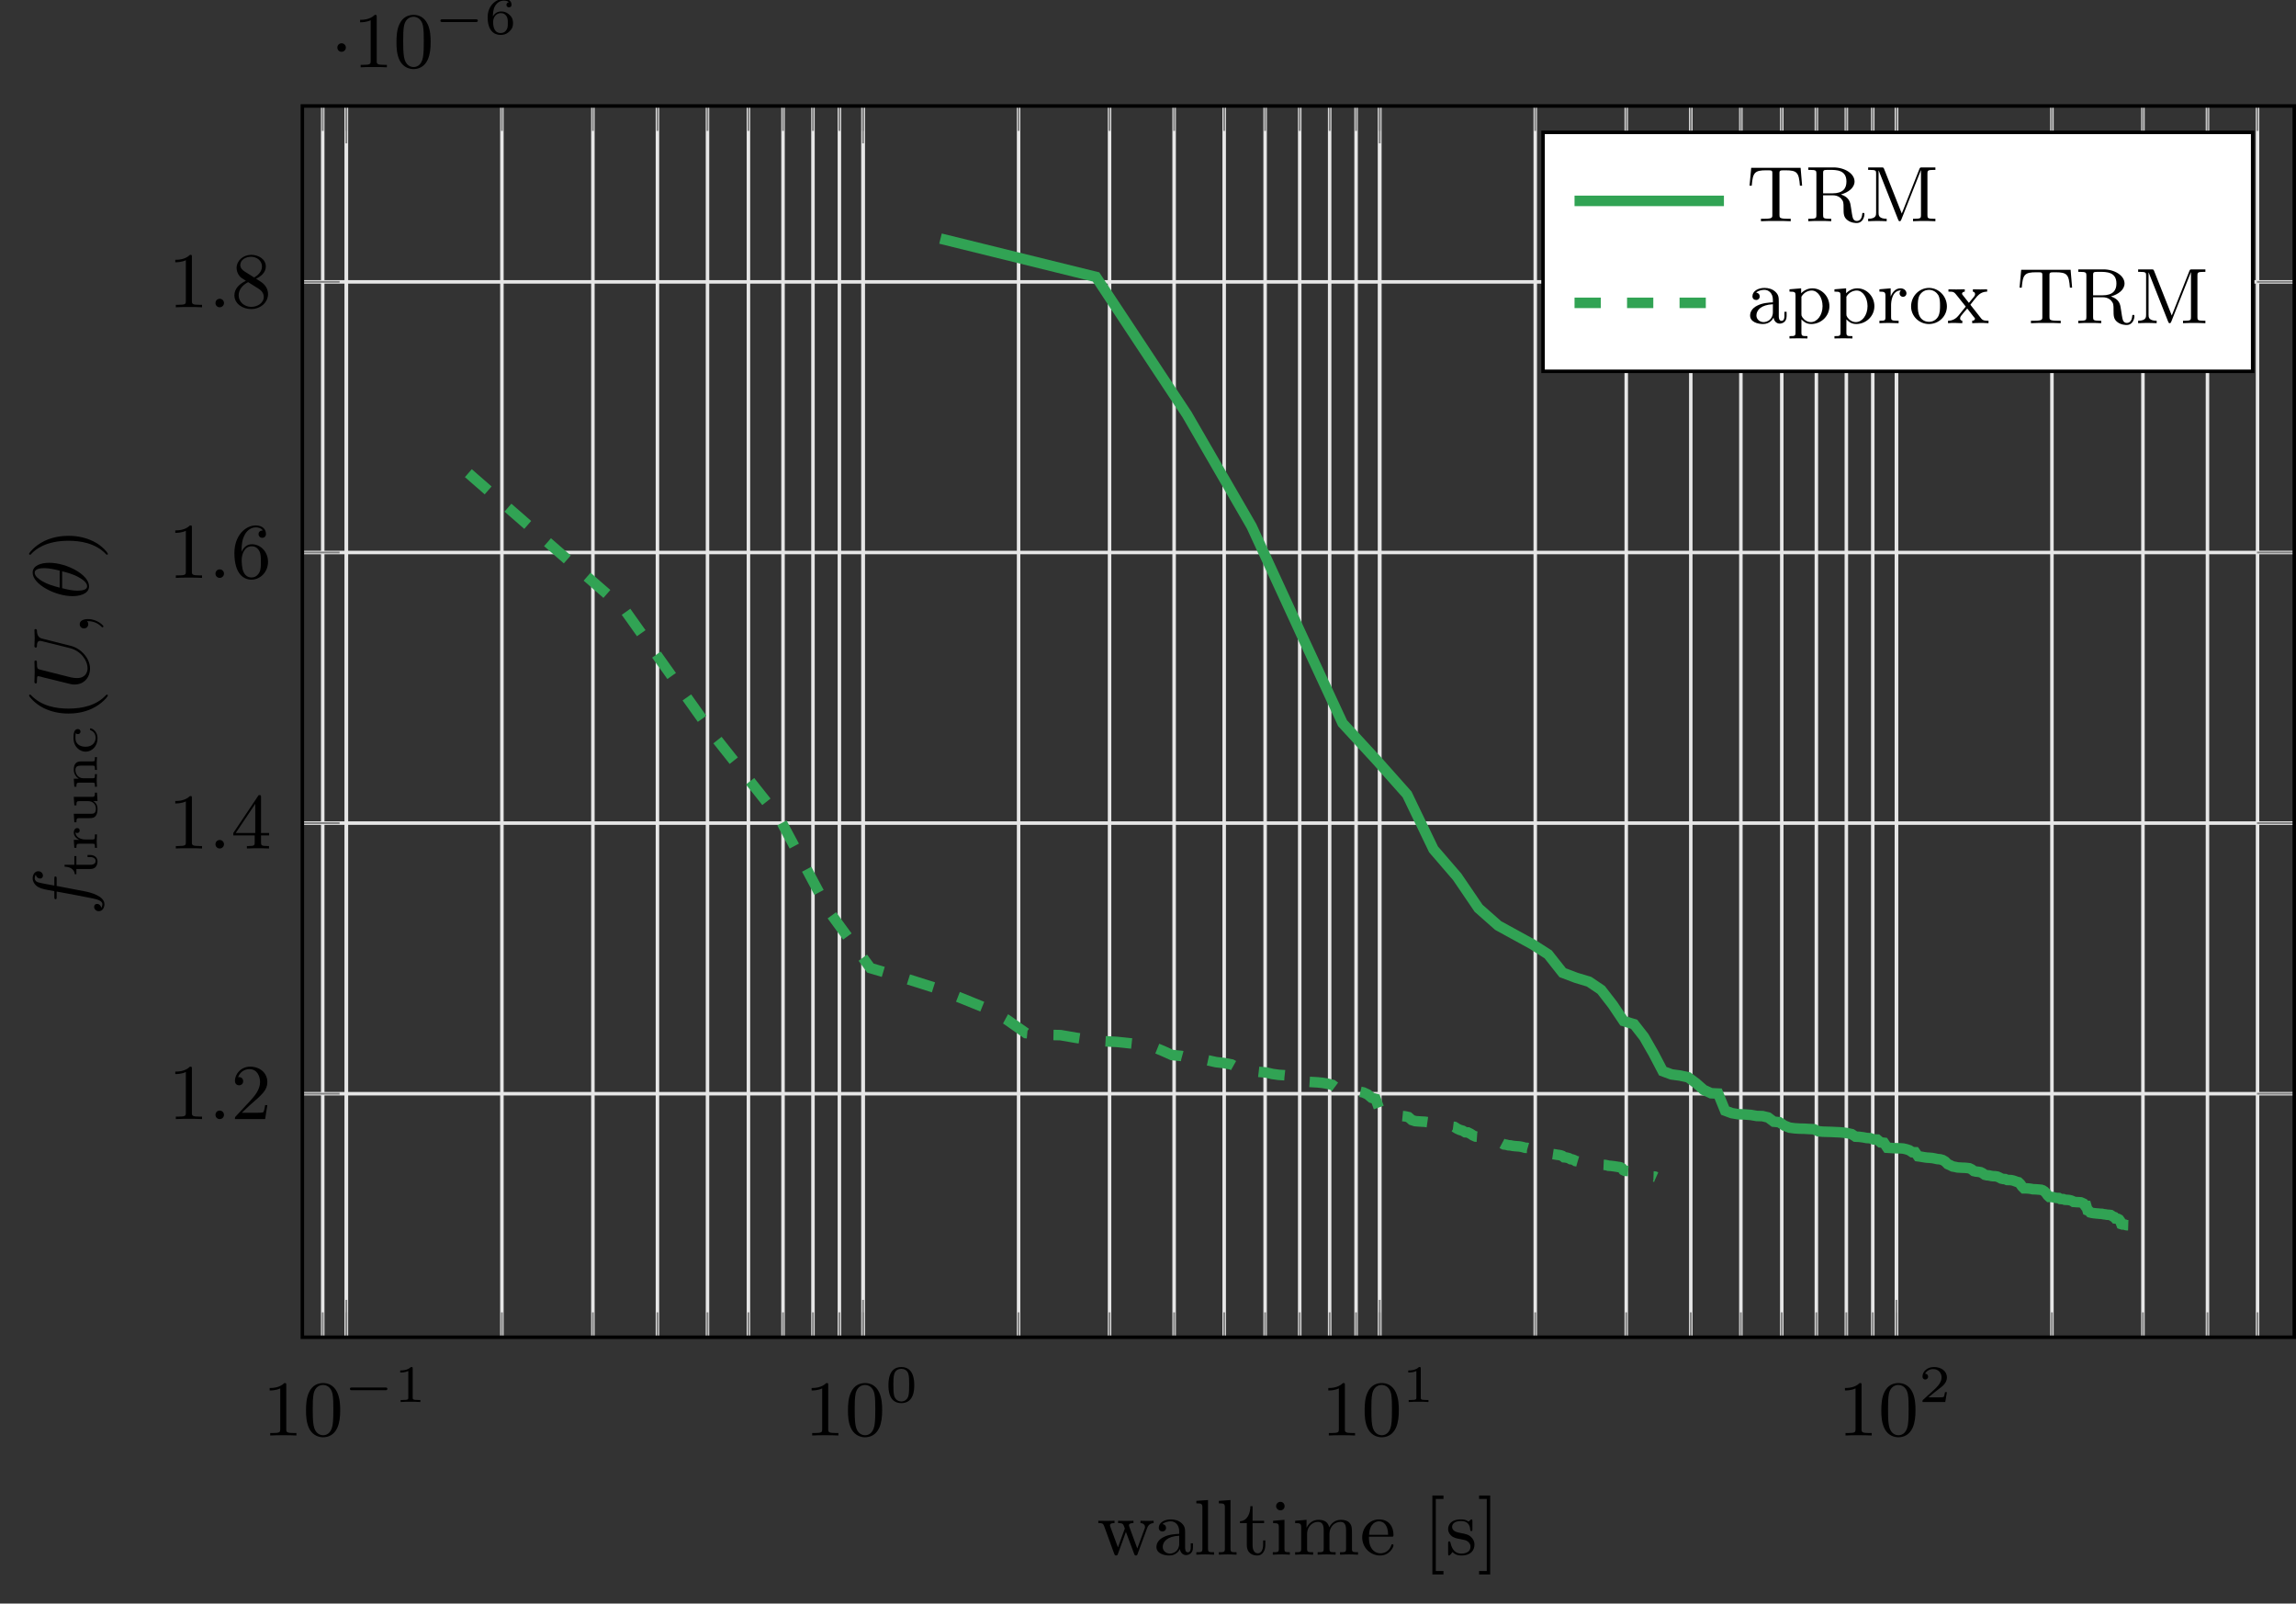 <?xml version="1.0" encoding="UTF-8"?>
<svg xmlns="http://www.w3.org/2000/svg" xmlns:xlink="http://www.w3.org/1999/xlink" width="261.395pt" height="182.507pt" viewBox="0 0 261.395 182.507" version="1.1">
<rect x="0" y="0" width="261.395" height="182.507" fill="#333333" stroke="none"/>
<defs>
<g>
<symbol overflow="visible" id="glyph0-0">
<path style="stroke:none;" d=""/>
</symbol>
<symbol overflow="visible" id="glyph0-1">
<path style="stroke:none;" d="M 2.719 -5.734 C 2.719 -5.953 2.719 -5.969 2.5 -5.969 C 1.938 -5.406 1.109 -5.406 0.828 -5.406 L 0.828 -5.125 C 1 -5.125 1.547 -5.125 2.031 -5.359 L 2.031 -0.719 C 2.031 -0.391 2.016 -0.281 1.172 -0.281 L 0.891 -0.281 L 0.891 0 C 1.203 -0.031 2.016 -0.031 2.375 -0.031 C 2.75 -0.031 3.547 -0.031 3.875 0 L 3.875 -0.281 L 3.594 -0.281 C 2.75 -0.281 2.719 -0.391 2.719 -0.719 Z M 2.719 -5.734 "/>
</symbol>
<symbol overflow="visible" id="glyph0-2">
<path style="stroke:none;" d="M 4.25 -2.875 C 4.25 -3.469 4.219 -4.25 3.906 -4.922 C 3.5 -5.766 2.828 -5.969 2.312 -5.969 C 1.766 -5.969 1.078 -5.766 0.688 -4.891 C 0.406 -4.281 0.359 -3.547 0.359 -2.875 C 0.359 -2.281 0.375 -1.422 0.766 -0.703 C 1.188 0.047 1.891 0.203 2.297 0.203 C 2.875 0.203 3.547 -0.047 3.922 -0.875 C 4.188 -1.484 4.25 -2.156 4.25 -2.875 Z M 2.312 -0.031 C 2.031 -0.031 1.391 -0.156 1.219 -1.172 C 1.125 -1.688 1.125 -2.469 1.125 -2.984 C 1.125 -3.594 1.125 -4.297 1.234 -4.797 C 1.422 -5.594 1.984 -5.75 2.297 -5.75 C 2.641 -5.75 3.203 -5.562 3.375 -4.734 C 3.469 -4.25 3.469 -3.547 3.469 -2.984 C 3.469 -2.422 3.469 -1.672 3.375 -1.141 C 3.188 -0.109 2.531 -0.031 2.312 -0.031 Z M 2.312 -0.031 "/>
</symbol>
<symbol overflow="visible" id="glyph0-3">
<path style="stroke:none;" d="M 4.141 -1.594 L 3.891 -1.594 C 3.875 -1.469 3.797 -0.938 3.688 -0.797 C 3.625 -0.719 3.016 -0.719 2.828 -0.719 L 1.234 -0.719 L 2.125 -1.562 C 3.594 -2.828 4.141 -3.312 4.141 -4.219 C 4.141 -5.25 3.297 -5.969 2.188 -5.969 C 1.156 -5.969 0.453 -5.156 0.453 -4.344 C 0.453 -3.891 0.844 -3.844 0.922 -3.844 C 1.125 -3.844 1.391 -3.984 1.391 -4.312 C 1.391 -4.578 1.203 -4.781 0.922 -4.781 C 0.875 -4.781 0.859 -4.781 0.812 -4.766 C 1.031 -5.406 1.609 -5.688 2.094 -5.688 C 3 -5.688 3.312 -4.844 3.312 -4.219 C 3.312 -3.312 2.625 -2.562 2.203 -2.094 L 0.562 -0.328 C 0.453 -0.219 0.453 -0.203 0.453 0 L 3.891 0 Z M 4.141 -1.594 "/>
</symbol>
<symbol overflow="visible" id="glyph0-4">
<path style="stroke:none;" d="M 0.266 -1.766 L 0.266 -1.484 L 2.703 -1.484 L 2.703 -0.703 C 2.703 -0.375 2.688 -0.281 2.016 -0.281 L 1.812 -0.281 L 1.812 0 C 2.375 -0.031 3 -0.031 3.062 -0.031 C 3.109 -0.031 3.766 -0.031 4.328 0 L 4.328 -0.281 L 4.125 -0.281 C 3.453 -0.281 3.422 -0.375 3.422 -0.703 L 3.422 -1.484 L 4.344 -1.484 L 4.344 -1.766 L 3.422 -1.766 L 3.422 -5.828 C 3.422 -6.016 3.422 -6.078 3.25 -6.078 C 3.141 -6.078 3.141 -6.062 3.062 -5.938 Z M 0.547 -1.766 L 2.766 -5.078 L 2.766 -1.766 Z M 0.547 -1.766 "/>
</symbol>
<symbol overflow="visible" id="glyph0-5">
<path style="stroke:none;" d="M 1.203 -2.969 C 1.203 -3.891 1.297 -4.391 1.547 -4.859 C 1.719 -5.234 2.156 -5.75 2.828 -5.75 C 3 -5.75 3.422 -5.719 3.625 -5.391 C 3.297 -5.391 3.141 -5.219 3.141 -4.984 C 3.141 -4.75 3.312 -4.562 3.562 -4.562 C 3.812 -4.562 3.984 -4.734 3.984 -5 C 3.984 -5.5 3.625 -5.969 2.812 -5.969 C 1.656 -5.969 0.391 -4.828 0.391 -2.828 C 0.391 -0.406 1.484 0.203 2.328 0.203 C 3.312 0.203 4.219 -0.641 4.219 -1.828 C 4.219 -2.953 3.391 -3.828 2.375 -3.828 C 1.844 -3.828 1.453 -3.5 1.203 -2.969 Z M 2.312 -0.047 C 1.797 -0.047 1.5 -0.469 1.406 -0.734 C 1.234 -1.141 1.219 -1.891 1.219 -2.031 C 1.219 -2.625 1.5 -3.594 2.359 -3.594 C 2.5 -3.594 2.938 -3.594 3.234 -3.047 C 3.406 -2.703 3.406 -2.266 3.406 -1.828 C 3.406 -1.406 3.406 -0.953 3.234 -0.625 C 2.953 -0.109 2.562 -0.047 2.312 -0.047 Z M 2.312 -0.047 "/>
</symbol>
<symbol overflow="visible" id="glyph0-6">
<path style="stroke:none;" d="M 1.547 -4.078 C 1.281 -4.25 1.062 -4.484 1.062 -4.812 C 1.062 -5.406 1.688 -5.75 2.281 -5.75 C 2.984 -5.75 3.531 -5.266 3.531 -4.641 C 3.531 -4.016 3 -3.594 2.641 -3.391 Z M 2.859 -3.25 C 3.312 -3.469 3.969 -3.906 3.969 -4.641 C 3.969 -5.484 3.125 -5.969 2.312 -5.969 C 1.375 -5.969 0.641 -5.297 0.641 -4.469 C 0.641 -4.141 0.766 -3.812 0.984 -3.547 C 1.125 -3.375 1.188 -3.344 1.703 -3.016 C 0.922 -2.641 0.391 -2.094 0.391 -1.359 C 0.391 -0.406 1.328 0.203 2.297 0.203 C 3.344 0.203 4.219 -0.531 4.219 -1.5 C 4.219 -2.375 3.547 -2.812 3.328 -2.953 C 3.234 -3.016 2.969 -3.188 2.859 -3.25 Z M 1.953 -2.859 L 3.078 -2.156 C 3.281 -2.031 3.734 -1.734 3.734 -1.188 C 3.734 -0.484 3.016 -0.047 2.312 -0.047 C 1.531 -0.047 0.875 -0.609 0.875 -1.359 C 0.875 -2 1.312 -2.531 1.953 -2.859 Z M 1.953 -2.859 "/>
</symbol>
<symbol overflow="visible" id="glyph0-7">
<path style="stroke:none;" d="M 5.719 -3 C 5.906 -3.547 6.281 -3.578 6.469 -3.594 L 6.469 -3.859 C 6.109 -3.844 6.094 -3.844 5.797 -3.844 C 5.453 -3.844 5.328 -3.844 4.969 -3.859 L 4.969 -3.594 C 5.359 -3.578 5.484 -3.344 5.484 -3.156 C 5.484 -3.062 5.469 -3.016 5.438 -2.953 L 4.609 -0.703 L 3.703 -3.172 C 3.656 -3.281 3.656 -3.312 3.656 -3.344 C 3.656 -3.562 3.938 -3.594 4.172 -3.594 L 4.172 -3.859 C 3.766 -3.844 3.391 -3.844 3.25 -3.844 C 2.969 -3.844 2.703 -3.844 2.422 -3.859 L 2.422 -3.594 C 2.703 -3.594 2.891 -3.578 2.984 -3.453 C 3.062 -3.359 3.188 -3 3.188 -2.969 C 3.188 -2.953 3.141 -2.859 3.141 -2.844 L 2.406 -0.828 L 1.547 -3.156 C 1.5 -3.297 1.5 -3.312 1.5 -3.344 C 1.5 -3.594 1.844 -3.594 2.016 -3.594 L 2.016 -3.859 C 1.609 -3.844 1.406 -3.844 1.047 -3.844 C 0.75 -3.844 0.484 -3.844 0.172 -3.859 L 0.172 -3.594 C 0.609 -3.594 0.719 -3.562 0.828 -3.266 L 1.984 -0.094 C 2.031 0.016 2.062 0.094 2.203 0.094 C 2.328 0.094 2.375 0 2.406 -0.094 L 3.312 -2.594 L 4.25 -0.094 C 4.281 0 4.312 0.094 4.453 0.094 C 4.578 0.094 4.609 0.016 4.641 -0.078 Z M 5.719 -3 "/>
</symbol>
<symbol overflow="visible" id="glyph0-8">
<path style="stroke:none;" d="M 3.062 -0.641 C 3.109 -0.266 3.375 0.047 3.766 0.047 C 3.984 0.047 4.547 -0.078 4.547 -0.797 L 4.547 -1.297 L 4.297 -1.297 L 4.297 -0.812 C 4.297 -0.703 4.297 -0.266 3.969 -0.266 C 3.656 -0.266 3.656 -0.688 3.656 -0.828 L 3.656 -2.406 C 3.656 -2.922 3.656 -3.219 3.25 -3.594 C 2.922 -3.891 2.484 -4.016 2.031 -4.016 C 1.281 -4.016 0.656 -3.641 0.656 -3.062 C 0.656 -2.797 0.844 -2.641 1.078 -2.641 C 1.312 -2.641 1.484 -2.812 1.484 -3.047 C 1.484 -3.438 1.094 -3.484 1.078 -3.484 C 1.328 -3.719 1.766 -3.797 2.016 -3.797 C 2.469 -3.797 2.984 -3.453 2.984 -2.656 L 2.984 -2.375 C 2.5 -2.344 1.828 -2.312 1.234 -2.016 C 0.578 -1.703 0.391 -1.234 0.391 -0.875 C 0.391 -0.141 1.25 0.094 1.859 0.094 C 2.594 0.094 2.938 -0.391 3.062 -0.641 Z M 2.984 -1.266 C 2.984 -0.391 2.312 -0.125 1.922 -0.125 C 1.5 -0.125 1.109 -0.438 1.109 -0.875 C 1.109 -1.469 1.609 -2.094 2.984 -2.156 Z M 2.984 -1.266 "/>
</symbol>
<symbol overflow="visible" id="glyph0-9">
<path style="stroke:none;" d="M 1.656 -6.219 L 0.328 -6.125 L 0.328 -5.844 C 0.938 -5.844 1.016 -5.781 1.016 -5.344 L 1.016 -0.688 C 1.016 -0.281 0.922 -0.281 0.328 -0.281 L 0.328 0 C 0.75 -0.016 0.922 -0.031 1.328 -0.031 C 1.75 -0.031 1.906 -0.016 2.344 0 L 2.344 -0.281 C 1.75 -0.281 1.656 -0.281 1.656 -0.688 Z M 1.656 -6.219 "/>
</symbol>
<symbol overflow="visible" id="glyph0-10">
<path style="stroke:none;" d="M 2.922 -3.594 L 2.922 -3.859 L 1.609 -3.859 L 1.609 -5.516 L 1.359 -5.516 C 1.359 -4.766 1.047 -3.844 0.172 -3.812 L 0.172 -3.594 L 0.953 -3.594 L 0.953 -1.109 C 0.953 -0.109 1.672 0.094 2.156 0.094 C 2.75 0.094 3.062 -0.469 3.062 -1.109 L 3.062 -1.625 L 2.812 -1.625 L 2.812 -1.141 C 2.812 -0.469 2.531 -0.156 2.219 -0.156 C 1.609 -0.156 1.609 -0.938 1.609 -1.109 L 1.609 -3.594 Z M 2.922 -3.594 "/>
</symbol>
<symbol overflow="visible" id="glyph0-11">
<path style="stroke:none;" d="M 1.656 -3.969 L 0.359 -3.859 L 0.359 -3.594 C 0.938 -3.594 1.016 -3.531 1.016 -3.094 L 1.016 -0.688 C 1.016 -0.281 0.922 -0.281 0.328 -0.281 L 0.328 0 C 0.719 -0.016 0.922 -0.031 1.312 -0.031 C 1.453 -0.031 1.828 -0.031 2.266 0 L 2.266 -0.281 C 1.688 -0.281 1.656 -0.328 1.656 -0.672 Z M 1.672 -5.531 C 1.672 -5.797 1.469 -6.016 1.188 -6.016 C 0.922 -6.016 0.703 -5.781 0.703 -5.531 C 0.703 -5.266 0.922 -5.047 1.188 -5.047 C 1.469 -5.047 1.672 -5.25 1.672 -5.531 Z M 1.672 -5.531 "/>
</symbol>
<symbol overflow="visible" id="glyph0-12">
<path style="stroke:none;" d="M 1.672 -2.328 C 1.672 -3.297 2.375 -3.734 2.906 -3.734 C 3.406 -3.734 3.562 -3.391 3.562 -2.766 L 3.562 -0.688 C 3.562 -0.281 3.469 -0.281 2.875 -0.281 L 2.875 0 C 3.297 -0.016 3.469 -0.031 3.891 -0.031 C 4.328 -0.031 4.438 -0.016 4.922 0 L 4.922 -0.281 C 4.328 -0.281 4.219 -0.281 4.219 -0.688 L 4.219 -2.328 C 4.219 -3.297 4.922 -3.734 5.469 -3.734 C 5.953 -3.734 6.109 -3.391 6.109 -2.766 L 6.109 -0.688 C 6.109 -0.281 6.016 -0.281 5.422 -0.281 L 5.422 0 C 5.844 -0.016 6.016 -0.031 6.453 -0.031 C 6.875 -0.031 7 -0.016 7.469 0 L 7.469 -0.281 C 7.016 -0.281 6.797 -0.281 6.781 -0.562 L 6.781 -2.281 C 6.781 -3.062 6.781 -3.312 6.484 -3.641 C 6.297 -3.859 5.938 -3.969 5.531 -3.969 C 4.875 -3.969 4.438 -3.594 4.188 -3.109 C 4.078 -3.641 3.719 -3.969 2.969 -3.969 C 2.25 -3.969 1.812 -3.5 1.625 -3.078 L 1.609 -3.078 L 1.609 -3.969 L 0.312 -3.859 L 0.312 -3.594 C 0.922 -3.594 1 -3.531 1 -3.078 L 1 -0.688 C 1 -0.281 0.906 -0.281 0.312 -0.281 L 0.312 0 C 0.734 -0.016 0.906 -0.031 1.344 -0.031 C 1.766 -0.031 1.891 -0.016 2.359 0 L 2.359 -0.281 C 1.766 -0.281 1.672 -0.281 1.672 -0.688 Z M 1.672 -2.328 "/>
</symbol>
<symbol overflow="visible" id="glyph0-13">
<path style="stroke:none;" d="M 3.594 -2.047 C 3.781 -2.047 3.828 -2.047 3.828 -2.25 C 3.828 -3.172 3.328 -4.016 2.172 -4.016 C 1.109 -4.016 0.266 -3.078 0.266 -1.969 C 0.266 -0.797 1.203 0.094 2.297 0.094 C 3.391 0.094 3.828 -0.859 3.828 -1.062 C 3.828 -1.125 3.781 -1.188 3.703 -1.188 C 3.609 -1.188 3.594 -1.125 3.578 -1.078 C 3.281 -0.172 2.469 -0.156 2.344 -0.156 C 1.906 -0.156 1.547 -0.391 1.344 -0.703 C 1.047 -1.141 1.031 -1.672 1.031 -2.047 Z M 1.047 -2.266 C 1.125 -3.656 1.922 -3.797 2.172 -3.797 C 2.672 -3.797 3.203 -3.422 3.219 -2.266 Z M 1.047 -2.266 "/>
</symbol>
<symbol overflow="visible" id="glyph0-14">
<path style="stroke:none;" d="M 2.344 2.25 L 2.344 1.859 L 1.469 1.859 L 1.469 -6.344 L 2.344 -6.344 L 2.344 -6.734 L 1.078 -6.734 L 1.078 2.25 Z M 2.344 2.25 "/>
</symbol>
<symbol overflow="visible" id="glyph0-15">
<path style="stroke:none;" d="M 3.078 -3.781 C 3.078 -3.938 3.078 -4.016 2.984 -4.016 C 2.938 -4.016 2.922 -4.016 2.797 -3.906 C 2.781 -3.891 2.703 -3.812 2.641 -3.766 C 2.375 -3.969 2.094 -4.016 1.781 -4.016 C 0.594 -4.016 0.312 -3.359 0.312 -2.906 C 0.312 -2.625 0.438 -2.391 0.641 -2.188 C 0.938 -1.906 1.281 -1.844 1.734 -1.766 C 2.203 -1.672 2.344 -1.656 2.547 -1.5 C 2.641 -1.422 2.859 -1.25 2.859 -0.922 C 2.859 -0.125 1.953 -0.125 1.828 -0.125 C 0.922 -0.125 0.688 -0.891 0.578 -1.375 C 0.547 -1.469 0.531 -1.516 0.438 -1.516 C 0.312 -1.516 0.312 -1.438 0.312 -1.281 L 0.312 -0.141 C 0.312 0.016 0.312 0.094 0.406 0.094 C 0.469 0.094 0.469 0.094 0.641 -0.078 C 0.672 -0.141 0.766 -0.25 0.812 -0.297 C 1.188 0.078 1.609 0.094 1.828 0.094 C 2.938 0.094 3.312 -0.547 3.312 -1.141 C 3.312 -1.547 3.141 -1.797 2.938 -2 C 2.641 -2.297 2.312 -2.359 1.656 -2.484 C 1.422 -2.531 0.766 -2.641 0.766 -3.156 C 0.766 -3.438 0.969 -3.828 1.781 -3.828 C 2.75 -3.828 2.812 -3.078 2.828 -2.859 C 2.844 -2.75 2.844 -2.688 2.953 -2.688 C 3.078 -2.688 3.078 -2.75 3.078 -2.922 Z M 3.078 -3.781 "/>
</symbol>
<symbol overflow="visible" id="glyph0-16">
<path style="stroke:none;" d="M 1.469 2.25 L 1.469 -6.734 L 0.203 -6.734 L 0.203 -6.344 L 1.078 -6.344 L 1.078 1.859 L 0.203 1.859 L 0.203 2.25 Z M 1.469 2.25 "/>
</symbol>
<symbol overflow="visible" id="glyph0-17">
<path style="stroke:none;" d="M 6.141 -6.078 L 0.516 -6.078 L 0.328 -4.047 L 0.578 -4.047 C 0.703 -5.531 0.891 -5.797 2.234 -5.797 C 2.406 -5.797 2.656 -5.797 2.75 -5.781 C 2.922 -5.734 2.922 -5.656 2.922 -5.422 L 2.922 -0.719 C 2.922 -0.406 2.922 -0.281 1.984 -0.281 L 1.625 -0.281 L 1.625 0 C 1.953 -0.031 2.938 -0.031 3.328 -0.031 C 3.719 -0.031 4.703 -0.031 5.016 0 L 5.016 -0.281 L 4.672 -0.281 C 3.734 -0.281 3.734 -0.406 3.734 -0.719 L 3.734 -5.422 C 3.734 -5.656 3.734 -5.734 3.922 -5.781 C 4.016 -5.797 4.25 -5.797 4.406 -5.797 C 5.766 -5.797 5.938 -5.531 6.062 -4.047 L 6.312 -4.047 Z M 6.141 -6.078 "/>
</symbol>
<symbol overflow="visible" id="glyph0-18">
<path style="stroke:none;" d="M 2.047 -3.172 L 2.047 -5.484 C 2.047 -5.719 2.078 -5.797 2.25 -5.828 C 2.328 -5.844 2.609 -5.844 2.797 -5.844 C 3.562 -5.844 4.703 -5.844 4.703 -4.516 C 4.703 -3.734 4.312 -3.172 3.094 -3.172 Z M 4.078 -3.047 C 4.922 -3.281 5.625 -3.812 5.625 -4.516 C 5.625 -5.406 4.531 -6.125 3.219 -6.125 L 0.359 -6.125 L 0.359 -5.844 L 0.562 -5.844 C 1.25 -5.844 1.281 -5.75 1.281 -5.422 L 1.281 -0.703 C 1.281 -0.375 1.25 -0.281 0.562 -0.281 L 0.359 -0.281 L 0.359 0 C 0.781 -0.031 1.234 -0.031 1.656 -0.031 C 2.094 -0.031 2.531 -0.031 2.969 0 L 2.969 -0.281 L 2.766 -0.281 C 2.078 -0.281 2.047 -0.375 2.047 -0.703 L 2.047 -2.953 L 3.125 -2.953 C 3.781 -2.953 4.062 -2.609 4.094 -2.578 C 4.375 -2.25 4.375 -2.109 4.375 -1.469 C 4.375 -0.875 4.375 -0.469 4.797 -0.141 C 5.219 0.203 5.766 0.203 5.859 0.203 C 6.609 0.203 6.75 -0.578 6.75 -0.797 C 6.75 -0.859 6.75 -0.953 6.625 -0.953 C 6.5 -0.953 6.5 -0.875 6.5 -0.812 C 6.453 -0.234 6.172 -0.031 5.891 -0.031 C 5.609 -0.031 5.5 -0.203 5.438 -0.359 C 5.359 -0.562 5.281 -1.172 5.219 -1.562 C 5.141 -2.125 5.062 -2.719 4.078 -3.047 Z M 4.078 -3.047 "/>
</symbol>
<symbol overflow="visible" id="glyph0-19">
<path style="stroke:none;" d="M 6.406 -5.828 L 6.406 -0.703 C 6.406 -0.375 6.391 -0.281 5.703 -0.281 L 5.5 -0.281 L 5.5 0 C 6.031 -0.031 6.641 -0.031 6.766 -0.031 C 6.828 -0.031 7.484 -0.031 8.047 0 L 8.047 -0.281 L 7.844 -0.281 C 7.156 -0.281 7.141 -0.375 7.141 -0.703 L 7.141 -5.422 C 7.141 -5.75 7.156 -5.844 7.844 -5.844 L 8.047 -5.844 L 8.047 -6.125 L 6.547 -6.125 C 6.359 -6.125 6.297 -6.125 6.234 -5.969 L 4.219 -0.875 L 2.219 -5.922 C 2.141 -6.109 2.141 -6.125 1.891 -6.125 L 0.391 -6.125 L 0.391 -5.844 L 0.594 -5.844 C 1.281 -5.844 1.297 -5.75 1.297 -5.422 L 1.297 -0.953 C 1.297 -0.703 1.297 -0.281 0.391 -0.281 L 0.391 0 C 0.875 -0.016 1 -0.031 1.438 -0.031 C 1.875 -0.031 2.016 -0.016 2.5 0 L 2.5 -0.281 C 1.578 -0.281 1.578 -0.703 1.578 -0.953 L 1.578 -5.75 L 1.594 -5.766 L 3.797 -0.203 C 3.844 -0.078 3.875 0 3.984 0 C 4.078 0 4.125 -0.078 4.156 -0.156 Z M 6.406 -5.828 "/>
</symbol>
<symbol overflow="visible" id="glyph0-20">
<path style="stroke:none;" d="M 1.625 -3.016 C 1.922 -3.531 2.422 -3.719 2.797 -3.719 C 3.5 -3.719 4.031 -2.906 4.031 -1.938 C 4.031 -0.922 3.422 -0.125 2.703 -0.125 C 2.297 -0.125 1.953 -0.359 1.734 -0.672 C 1.625 -0.859 1.625 -0.875 1.625 -1.047 Z M 1.625 -0.438 C 1.859 -0.203 2.156 0.094 2.75 0.094 C 3.828 0.094 4.812 -0.766 4.812 -1.938 C 4.812 -3.062 3.922 -3.969 2.875 -3.969 C 2.391 -3.969 1.938 -3.766 1.594 -3.406 L 1.594 -3.969 L 0.266 -3.859 L 0.266 -3.594 C 0.906 -3.594 0.953 -3.531 0.953 -3.141 L 0.953 1.047 C 0.953 1.469 0.859 1.469 0.266 1.469 L 0.266 1.734 C 0.688 1.719 0.859 1.719 1.297 1.719 C 1.719 1.719 1.844 1.719 2.312 1.734 L 2.312 1.469 C 1.719 1.469 1.625 1.469 1.625 1.047 Z M 1.625 -0.438 "/>
</symbol>
<symbol overflow="visible" id="glyph0-21">
<path style="stroke:none;" d="M 1.594 -2.047 C 1.594 -2.422 1.688 -3.734 2.719 -3.734 C 2.703 -3.719 2.562 -3.609 2.562 -3.406 C 2.562 -3.156 2.75 -3 2.953 -3 C 3.141 -3 3.344 -3.141 3.344 -3.406 C 3.344 -3.688 3.078 -3.969 2.672 -3.969 C 2.141 -3.969 1.766 -3.594 1.547 -3.031 L 1.547 -3.969 L 0.266 -3.859 L 0.266 -3.594 C 0.875 -3.594 0.953 -3.531 0.953 -3.078 L 0.953 -0.688 C 0.953 -0.281 0.859 -0.281 0.266 -0.281 L 0.266 0 C 0.75 -0.016 0.859 -0.031 1.312 -0.031 C 1.672 -0.031 1.891 -0.016 2.453 0 L 2.453 -0.281 L 2.281 -0.281 C 1.625 -0.281 1.594 -0.375 1.594 -0.703 Z M 1.594 -2.047 "/>
</symbol>
<symbol overflow="visible" id="glyph0-22">
<path style="stroke:none;" d="M 4.344 -1.906 C 4.344 -3.078 3.406 -4.016 2.312 -4.016 C 1.172 -4.016 0.266 -3.062 0.266 -1.906 C 0.266 -0.797 1.188 0.094 2.297 0.094 C 3.438 0.094 4.344 -0.812 4.344 -1.906 Z M 2.312 -0.156 C 1.859 -0.156 1.484 -0.375 1.281 -0.719 C 1.047 -1.109 1.031 -1.578 1.031 -1.984 C 1.031 -2.328 1.031 -2.828 1.25 -3.203 C 1.531 -3.656 1.969 -3.797 2.297 -3.797 C 2.812 -3.797 3.172 -3.5 3.359 -3.203 C 3.562 -2.828 3.562 -2.375 3.562 -1.984 C 3.562 -1.656 3.562 -1.141 3.344 -0.75 C 3.094 -0.328 2.688 -0.156 2.312 -0.156 Z M 2.312 -0.156 "/>
</symbol>
<symbol overflow="visible" id="glyph0-23">
<path style="stroke:none;" d="M 2.734 -2.016 C 2.672 -2.094 2.672 -2.109 2.672 -2.109 C 2.672 -2.141 3.375 -2.984 3.438 -3.062 C 3.719 -3.359 4.031 -3.578 4.578 -3.594 L 4.578 -3.859 C 4.312 -3.844 4.078 -3.844 3.812 -3.844 C 3.469 -3.844 3.312 -3.844 2.953 -3.859 L 2.953 -3.594 C 3.078 -3.562 3.203 -3.5 3.203 -3.312 C 3.203 -3.172 3.125 -3.078 3.078 -3.016 L 2.5 -2.312 L 1.797 -3.203 C 1.734 -3.281 1.719 -3.297 1.719 -3.359 C 1.719 -3.469 1.828 -3.578 2.031 -3.594 L 2.031 -3.859 C 1.688 -3.844 1.453 -3.844 1.047 -3.844 C 1.031 -3.844 0.516 -3.844 0.172 -3.859 L 0.172 -3.594 C 0.797 -3.594 0.812 -3.562 1.219 -3.047 L 2.141 -1.891 C 1.953 -1.656 1.469 -1.062 1.281 -0.828 C 0.828 -0.297 0.312 -0.281 0.125 -0.281 L 0.125 0 C 0.391 -0.031 0.625 -0.031 0.891 -0.031 C 1.172 -0.031 1.469 -0.016 1.75 0 L 1.75 -0.281 C 1.531 -0.312 1.5 -0.453 1.5 -0.547 C 1.5 -0.578 1.5 -0.703 1.625 -0.859 C 1.844 -1.141 2.078 -1.406 2.312 -1.672 L 3.016 -0.766 C 3.188 -0.578 3.188 -0.562 3.188 -0.5 C 3.188 -0.406 3.094 -0.281 2.875 -0.281 L 2.875 0 C 3.25 -0.016 3.469 -0.031 3.859 -0.031 C 3.875 -0.031 4.391 -0.031 4.734 0 L 4.734 -0.281 C 4.375 -0.281 4.109 -0.281 3.906 -0.531 Z M 2.734 -2.016 "/>
</symbol>
<symbol overflow="visible" id="glyph1-0">
<path style="stroke:none;" d=""/>
</symbol>
<symbol overflow="visible" id="glyph1-1">
<path style="stroke:none;" d="M 4.766 -1.344 C 4.859 -1.344 5.016 -1.344 5.016 -1.5 C 5.016 -1.656 4.859 -1.656 4.766 -1.656 L 1 -1.656 C 0.891 -1.656 0.75 -1.656 0.75 -1.5 C 0.75 -1.344 0.891 -1.344 1 -1.344 Z M 4.766 -1.344 "/>
</symbol>
<symbol overflow="visible" id="glyph2-0">
<path style="stroke:none;" d=""/>
</symbol>
<symbol overflow="visible" id="glyph2-1">
<path style="stroke:none;" d="M 2.141 -3.797 C 2.141 -3.984 2.125 -3.984 1.938 -3.984 C 1.547 -3.594 0.938 -3.594 0.719 -3.594 L 0.719 -3.359 C 0.875 -3.359 1.281 -3.359 1.641 -3.531 L 1.641 -0.516 C 1.641 -0.312 1.641 -0.234 1.016 -0.234 L 0.766 -0.234 L 0.766 0 C 1.094 -0.031 1.562 -0.031 1.891 -0.031 C 2.219 -0.031 2.688 -0.031 3.016 0 L 3.016 -0.234 L 2.766 -0.234 C 2.141 -0.234 2.141 -0.312 2.141 -0.516 Z M 2.141 -3.797 "/>
</symbol>
<symbol overflow="visible" id="glyph2-2">
<path style="stroke:none;" d="M 3.297 -1.906 C 3.297 -2.344 3.297 -3.984 1.828 -3.984 C 0.359 -3.984 0.359 -2.344 0.359 -1.906 C 0.359 -1.484 0.359 0.125 1.828 0.125 C 3.297 0.125 3.297 -1.484 3.297 -1.906 Z M 1.828 -0.062 C 1.578 -0.062 1.172 -0.188 1.016 -0.688 C 0.922 -1.031 0.922 -1.609 0.922 -1.984 C 0.922 -2.391 0.922 -2.844 1.016 -3.172 C 1.156 -3.703 1.609 -3.781 1.828 -3.781 C 2.094 -3.781 2.5 -3.656 2.625 -3.203 C 2.719 -2.891 2.719 -2.453 2.719 -1.984 C 2.719 -1.609 2.719 -1 2.625 -0.672 C 2.453 -0.141 2.016 -0.062 1.828 -0.062 Z M 1.828 -0.062 "/>
</symbol>
<symbol overflow="visible" id="glyph2-3">
<path style="stroke:none;" d="M 3.219 -1.125 L 3 -1.125 C 2.984 -1.031 2.922 -0.641 2.844 -0.578 C 2.797 -0.531 2.312 -0.531 2.219 -0.531 L 1.109 -0.531 L 1.875 -1.156 C 2.078 -1.328 2.609 -1.703 2.797 -1.891 C 2.969 -2.062 3.219 -2.375 3.219 -2.797 C 3.219 -3.547 2.547 -3.984 1.734 -3.984 C 0.969 -3.984 0.438 -3.469 0.438 -2.906 C 0.438 -2.609 0.688 -2.562 0.75 -2.562 C 0.906 -2.562 1.078 -2.672 1.078 -2.891 C 1.078 -3.016 1 -3.219 0.734 -3.219 C 0.875 -3.516 1.234 -3.75 1.656 -3.75 C 2.281 -3.75 2.609 -3.281 2.609 -2.797 C 2.609 -2.375 2.328 -1.938 1.922 -1.547 L 0.5 -0.25 C 0.438 -0.188 0.438 -0.188 0.438 0 L 3.031 0 Z M 3.219 -1.125 "/>
</symbol>
<symbol overflow="visible" id="glyph2-4">
<path style="stroke:none;" d="M 0.969 -1.984 C 0.984 -2.281 1 -2.781 1.203 -3.141 C 1.469 -3.609 1.859 -3.781 2.219 -3.781 C 2.359 -3.781 2.641 -3.766 2.781 -3.594 C 2.562 -3.547 2.516 -3.406 2.516 -3.297 C 2.516 -3.141 2.625 -3.016 2.812 -3.016 C 2.984 -3.016 3.094 -3.125 3.094 -3.312 C 3.094 -3.688 2.828 -3.984 2.219 -3.984 C 1.281 -3.984 0.375 -3.172 0.375 -1.891 C 0.375 -0.438 1.047 0.125 1.844 0.125 C 2.078 0.125 2.484 0.094 2.844 -0.266 C 3.047 -0.453 3.266 -0.688 3.266 -1.219 C 3.266 -1.422 3.25 -1.812 2.891 -2.141 C 2.672 -2.344 2.406 -2.547 1.906 -2.547 C 1.484 -2.547 1.172 -2.328 0.969 -1.984 Z M 1.844 -0.094 C 1 -0.094 1 -1.125 1 -1.359 C 1 -1.859 1.328 -2.359 1.875 -2.359 C 2.188 -2.359 2.359 -2.234 2.5 -2.047 C 2.672 -1.812 2.672 -1.531 2.672 -1.219 C 2.672 -0.812 2.656 -0.609 2.453 -0.359 C 2.312 -0.188 2.125 -0.094 1.844 -0.094 Z M 1.844 -0.094 "/>
</symbol>
<symbol overflow="visible" id="glyph3-0">
<path style="stroke:none;" d=""/>
</symbol>
<symbol overflow="visible" id="glyph3-1">
<path style="stroke:none;" d="M 1.766 -0.484 C 1.766 -0.75 1.547 -0.969 1.281 -0.969 C 1 -0.969 0.797 -0.75 0.797 -0.484 C 0.797 -0.219 1 0 1.281 0 C 1.547 0 1.766 -0.219 1.766 -0.484 Z M 1.766 -0.484 "/>
</symbol>
<symbol overflow="visible" id="glyph4-0">
<path style="stroke:none;" d=""/>
</symbol>
<symbol overflow="visible" id="glyph4-1">
<path style="stroke:none;" d="M 1.766 -2.25 C 1.766 -2.516 1.547 -2.734 1.281 -2.734 C 1 -2.734 0.797 -2.516 0.797 -2.25 C 0.797 -1.984 1 -1.766 1.281 -1.766 C 1.547 -1.766 1.766 -1.984 1.766 -2.25 Z M 1.766 -2.25 "/>
</symbol>
<symbol overflow="visible" id="glyph5-0">
<path style="stroke:none;" d=""/>
</symbol>
<symbol overflow="visible" id="glyph5-1">
<path style="stroke:none;" d="M -3.594 -3.359 L -3.594 -4.156 C -3.594 -4.344 -3.594 -4.438 -3.75 -4.438 C -3.859 -4.438 -3.859 -4.344 -3.859 -4.172 L -3.859 -3.406 C -4.406 -3.5 -5.141 -3.625 -5.625 -3.75 C -5.969 -3.828 -6.094 -4.047 -6.094 -4.219 C -6.094 -4.281 -6.078 -4.484 -5.969 -4.641 C -5.938 -4.453 -5.781 -4.203 -5.484 -4.203 C -5.25 -4.203 -5.156 -4.375 -5.156 -4.531 C -5.156 -4.781 -5.359 -5.031 -5.688 -5.031 C -6.094 -5.031 -6.328 -4.641 -6.328 -4.219 C -6.328 -3.812 -6.031 -3.406 -5.672 -3.219 C -5.281 -3.016 -4.938 -2.953 -3.859 -2.766 L -3.859 -2.125 C -3.859 -1.953 -3.859 -1.844 -3.703 -1.844 C -3.594 -1.844 -3.594 -1.953 -3.594 -2.109 L -3.594 -2.719 C -2.281 -2.469 -0.5 -2.156 0.438 -1.953 C 0.938 -1.844 1.609 -1.703 1.609 -1.281 C 1.609 -1.141 1.562 -0.953 1.484 -0.875 C 1.453 -1.094 1.266 -1.312 1 -1.312 C 0.766 -1.312 0.672 -1.141 0.672 -0.984 C 0.672 -0.734 0.875 -0.484 1.203 -0.484 C 1.625 -0.484 1.844 -0.891 1.844 -1.281 C 1.844 -2.188 0.344 -2.609 -0.422 -2.75 Z M -3.594 -3.359 "/>
</symbol>
<symbol overflow="visible" id="glyph5-2">
<path style="stroke:none;" d="M -5.156 -5.828 C -5.531 -5.906 -5.828 -6.078 -5.844 -6.781 C -5.844 -6.828 -5.859 -6.938 -6.016 -6.938 C -6.078 -6.938 -6.125 -6.891 -6.125 -6.812 C -6.125 -6.625 -6.094 -6.109 -6.094 -5.922 C -6.094 -5.688 -6.094 -5.672 -6.109 -5.469 C -6.109 -5.312 -6.125 -5.125 -6.125 -5 C -6.125 -4.953 -6.125 -4.828 -5.969 -4.828 C -5.844 -4.828 -5.844 -4.938 -5.844 -5 C -5.844 -5.344 -5.766 -5.594 -5.469 -5.594 C -5.422 -5.594 -5.297 -5.562 -5.281 -5.562 L -2.078 -4.766 C -0.828 -4.453 -0.078 -3.359 -0.078 -2.469 C -0.078 -2.016 -0.328 -1.359 -1.281 -1.359 C -1.5 -1.359 -1.734 -1.391 -1.969 -1.438 L -5.438 -2.312 C -5.781 -2.391 -5.844 -2.422 -5.844 -3.125 C -5.844 -3.266 -5.844 -3.359 -6.016 -3.359 C -6.094 -3.359 -6.125 -3.297 -6.125 -3.234 L -6.109 -2.656 C -6.094 -2.391 -6.094 -2.375 -6.094 -2.094 C -6.094 -1.797 -6.094 -1.781 -6.109 -1.516 C -6.109 -1.344 -6.125 -1.109 -6.125 -0.938 C -6.125 -0.875 -6.125 -0.75 -5.969 -0.75 C -5.844 -0.75 -5.844 -0.844 -5.844 -1.016 C -5.844 -1.062 -5.844 -1.219 -5.828 -1.359 C -5.812 -1.531 -5.781 -1.578 -5.688 -1.578 C -5.641 -1.578 -5.312 -1.5 -5.125 -1.438 L -4.344 -1.25 C -3.984 -1.172 -2.312 -0.734 -2.125 -0.703 C -1.844 -0.625 -1.734 -0.625 -1.547 -0.625 C -0.5 -0.625 0.203 -1.406 0.203 -2.453 C 0.203 -3.609 -0.828 -4.75 -2 -5.031 Z M -5.156 -5.828 "/>
</symbol>
<symbol overflow="visible" id="glyph5-3">
<path style="stroke:none;" d="M -0.141 -1.625 C 0.156 -1.625 0.891 -1.625 1.531 -0.969 C 1.578 -0.922 1.594 -0.922 1.625 -0.922 C 1.688 -0.922 1.734 -0.984 1.734 -1.031 C 1.734 -1.125 1.031 -1.859 -0.016 -1.859 C -0.578 -1.859 -0.969 -1.656 -0.969 -1.281 C -0.969 -0.969 -0.734 -0.797 -0.484 -0.797 C -0.234 -0.797 0 -0.969 0 -1.281 C 0 -1.406 -0.047 -1.547 -0.141 -1.625 Z M -0.141 -1.625 "/>
</symbol>
<symbol overflow="visible" id="glyph5-4">
<path style="stroke:none;" d="M -4.438 -4.172 C -5.359 -4.172 -6.328 -3.875 -6.328 -3.047 C -6.328 -1.734 -3.766 -0.375 -1.781 -0.375 C -1.125 -0.375 0.094 -0.562 0.094 -1.5 C 0.094 -2.812 -2.438 -4.172 -4.438 -4.172 Z M -3.25 -1.344 C -3.969 -1.531 -4.625 -1.719 -5.234 -2.078 C -5.594 -2.297 -6.094 -2.625 -6.094 -3.047 C -6.094 -3.531 -5.328 -3.562 -4.984 -3.562 C -4.453 -3.562 -3.828 -3.422 -3.25 -3.281 Z M -2.969 -3.203 C -2.406 -3.062 -1.734 -2.891 -1.094 -2.531 C -0.672 -2.297 -0.125 -1.938 -0.125 -1.5 C -0.125 -1.125 -0.594 -1 -1.25 -1 C -1.828 -1 -2.406 -1.141 -2.969 -1.281 Z M -2.969 -3.203 "/>
</symbol>
<symbol overflow="visible" id="glyph6-0">
<path style="stroke:none;" d=""/>
</symbol>
<symbol overflow="visible" id="glyph6-1">
<path style="stroke:none;" d="M -2.344 -1.297 L -2.344 -2.281 L -2.578 -2.281 L -2.578 -1.297 L -3.688 -1.297 L -3.688 -1.078 C -3.141 -1.078 -2.562 -0.812 -2.531 -0.219 L -2.344 -0.219 L -2.344 -0.812 L -0.75 -0.812 C -0.125 -0.812 0.062 -1.281 0.062 -1.688 C 0.062 -2.094 -0.266 -2.406 -0.75 -2.406 L -1.078 -2.406 L -1.078 -2.172 L -0.766 -2.172 C -0.344 -2.172 -0.156 -1.953 -0.156 -1.734 C -0.156 -1.297 -0.641 -1.297 -0.75 -1.297 Z M -2.344 -1.297 "/>
</symbol>
<symbol overflow="visible" id="glyph6-2">
<path style="stroke:none;" d="M -1.344 -1.297 C -1.891 -1.297 -2.438 -1.578 -2.453 -2.109 C -2.391 -2.062 -2.328 -2.031 -2.25 -2.031 C -2.078 -2.031 -1.969 -2.156 -1.969 -2.312 C -1.969 -2.484 -2.078 -2.594 -2.25 -2.594 C -2.484 -2.594 -2.641 -2.375 -2.641 -2.109 C -2.641 -1.75 -2.422 -1.438 -2.016 -1.25 L -2.641 -1.25 L -2.578 -0.344 L -2.344 -0.344 C -2.344 -0.766 -2.297 -0.812 -2 -0.812 L -0.484 -0.812 C -0.234 -0.812 -0.234 -0.766 -0.234 -0.344 L 0 -0.344 C -0.016 -0.5 -0.031 -0.938 -0.031 -1.078 C -0.031 -1.375 0 -1.797 0 -1.875 L -0.234 -1.875 L -0.234 -1.75 C -0.234 -1.297 -0.297 -1.297 -0.5 -1.297 Z M -1.344 -1.297 "/>
</symbol>
<symbol overflow="visible" id="glyph6-3">
<path style="stroke:none;" d="M -2.578 -2.297 L -2.344 -2.297 C -2.344 -2.719 -2.297 -2.781 -2 -2.781 L -1 -2.781 C -0.453 -2.781 -0.125 -2.406 -0.125 -1.938 C -0.125 -1.375 -0.391 -1.344 -0.672 -1.344 L -2.641 -1.344 L -2.578 -0.375 L -2.344 -0.375 C -2.344 -0.844 -2.281 -0.844 -1.938 -0.844 L -1 -0.844 C -0.594 -0.844 -0.328 -0.844 -0.125 -1.125 C 0.031 -1.344 0.062 -1.641 0.062 -1.891 C 0.062 -2.281 -0.094 -2.594 -0.438 -2.797 L 0.062 -2.797 L 0 -3.75 L -0.234 -3.75 C -0.234 -3.328 -0.281 -3.266 -0.562 -3.266 L -2.641 -3.266 Z M -2.578 -2.297 "/>
</symbol>
<symbol overflow="visible" id="glyph6-4">
<path style="stroke:none;" d="M -1.812 -3.266 C -2.391 -3.266 -2.641 -2.938 -2.641 -2.328 C -2.641 -1.812 -2.359 -1.484 -2.078 -1.297 L -2.641 -1.297 L -2.578 -0.375 L -2.344 -0.375 C -2.344 -0.797 -2.297 -0.844 -2 -0.844 L -0.484 -0.844 C -0.234 -0.844 -0.234 -0.797 -0.234 -0.375 L 0 -0.375 C 0 -0.422 -0.031 -0.828 -0.031 -1.094 C -0.031 -1.359 0 -1.766 0 -1.812 L -0.234 -1.812 C -0.234 -1.406 -0.234 -1.344 -0.484 -1.344 L -1.547 -1.344 C -2.203 -1.344 -2.453 -1.906 -2.453 -2.281 C -2.453 -2.688 -2.203 -2.781 -1.828 -2.781 L -0.484 -2.781 C -0.234 -2.781 -0.234 -2.719 -0.234 -2.297 L 0 -2.297 C 0 -2.344 -0.031 -2.75 -0.031 -3.016 C -0.031 -3.297 0 -3.688 0 -3.75 L -0.234 -3.75 C -0.234 -3.328 -0.234 -3.266 -0.484 -3.266 Z M -1.812 -3.266 "/>
</symbol>
<symbol overflow="visible" id="glyph6-5">
<path style="stroke:none;" d="M -2.406 -2.453 C -2.375 -2.391 -2.297 -2.328 -2.172 -2.328 C -2.016 -2.328 -1.875 -2.438 -1.875 -2.609 C -1.875 -2.797 -2.016 -2.906 -2.172 -2.906 C -2.656 -2.906 -2.672 -2.281 -2.672 -1.891 C -2.672 -0.797 -1.875 -0.328 -1.297 -0.328 C -0.547 -0.328 0.062 -0.984 0.062 -1.828 C 0.062 -2.781 -0.656 -2.984 -0.719 -2.984 C -0.797 -2.984 -0.797 -2.891 -0.797 -2.875 C -0.797 -2.797 -0.766 -2.781 -0.719 -2.766 C -0.625 -2.719 -0.453 -2.656 -0.312 -2.453 C -0.219 -2.328 -0.156 -2.125 -0.156 -1.891 C -0.156 -1.438 -0.484 -0.891 -1.297 -0.891 C -1.562 -0.891 -1.891 -0.938 -2.141 -1.156 C -2.453 -1.422 -2.453 -1.734 -2.453 -1.922 C -2.453 -2.094 -2.453 -2.297 -2.406 -2.453 Z M -2.406 -2.453 "/>
</symbol>
<symbol overflow="visible" id="glyph7-0">
<path style="stroke:none;" d=""/>
</symbol>
<symbol overflow="visible" id="glyph7-1">
<path style="stroke:none;" d="M 2.141 -3.062 C 2.094 -3.062 2.062 -3.031 2 -2.984 C 0.938 -1.828 -0.672 -1.469 -2.25 -1.469 C -3.625 -1.469 -5.312 -1.734 -6.516 -3 C -6.562 -3.047 -6.578 -3.062 -6.625 -3.062 C -6.688 -3.062 -6.734 -3.016 -6.734 -2.953 C -6.734 -2.844 -6.078 -2.031 -5.109 -1.547 C -4.25 -1.125 -3.312 -0.906 -2.25 -0.906 C -1.609 -0.906 -0.578 -0.984 0.469 -1.484 C 1.578 -2.016 2.234 -2.844 2.234 -2.953 C 2.234 -3.016 2.203 -3.062 2.141 -3.062 Z M 2.141 -3.062 "/>
</symbol>
<symbol overflow="visible" id="glyph7-2">
<path style="stroke:none;" d="M -2.25 -2.672 C -2.984 -2.672 -3.969 -2.562 -4.969 -2.094 C -6.078 -1.562 -6.734 -0.734 -6.734 -0.625 C -6.734 -0.531 -6.656 -0.516 -6.625 -0.516 C -6.578 -0.516 -6.562 -0.531 -6.5 -0.594 C -6.031 -1.125 -4.812 -2.109 -2.25 -2.109 C -0.969 -2.109 0.812 -1.875 2.031 -0.578 C 2.047 -0.562 2.094 -0.516 2.141 -0.516 C 2.156 -0.516 2.234 -0.531 2.234 -0.625 C 2.234 -0.734 1.594 -1.547 0.609 -2.031 C -0.25 -2.453 -1.172 -2.672 -2.25 -2.672 Z M -2.25 -2.672 "/>
</symbol>
</g>
<clipPath id="clip1">
  <path d="M 34 31 L 261.395 31 L 261.395 125 L 34 125 Z M 34 31 "/>
</clipPath>
<clipPath id="clip2">
  <path d="M 34 31 L 261.395 31 L 261.395 125 L 34 125 Z M 34 31 "/>
</clipPath>
<clipPath id="clip3">
  <path d="M 34 11 L 261.395 11 L 261.395 153 L 34 153 Z M 34 11 "/>
</clipPath>
<clipPath id="clip4">
  <path d="M 90 12.062 L 260 12.062 L 260 152.199 L 90 152.199 Z M 90 12.062 "/>
</clipPath>
</defs>
<g id="surface1">
<path style="fill:none;stroke-width:0.399;stroke-linecap:butt;stroke-linejoin:miter;stroke:rgb(89.999%,89.999%,89.999%);stroke-opacity:1;stroke-miterlimit:10;" d="M -61.514 -0 L -61.514 140.137 M -58.822 -0 L -58.822 140.137 M -41.115 -0 L -41.115 140.137 M -30.756 -0 L -30.756 140.137 M -23.408 -0 L -23.408 140.137 M -17.709 -0 L -17.709 140.137 M -13.049 -0 L -13.049 140.137 M -9.111 -0 L -9.111 140.137 M -5.701 -0 L -5.701 140.137 M -2.693 -0 L -2.693 140.137 M 0.002 -0 L 0.002 140.137 M 17.709 -0 L 17.709 140.137 M 28.064 -0 L 28.064 140.137 M 35.416 -0 L 35.416 140.137 M 41.115 -0 L 41.115 140.137 M 45.775 -0 L 45.775 140.137 M 49.713 -0 L 49.713 140.137 M 53.123 -0 L 53.123 140.137 M 56.131 -0 L 56.131 140.137 M 58.822 -0 L 58.822 140.137 M 76.529 -0 L 76.529 140.137 M 86.889 -0 L 86.889 140.137 M 94.236 -0 L 94.236 140.137 M 99.939 -0 L 99.939 140.137 M 104.596 -0 L 104.596 140.137 M 108.533 -0 L 108.533 140.137 M 111.947 -0 L 111.947 140.137 M 114.955 -0 L 114.955 140.137 M 117.646 -0 L 117.646 140.137 M 135.353 -0 L 135.353 140.137 M 145.713 -0 L 145.713 140.137 M 153.06 -0 L 153.06 140.137 M 158.76 -0 L 158.76 140.137 " transform="matrix(1,0,0,-1,98.256,152.199)"/>
<path style="fill:none;stroke-width:0.399;stroke-linecap:butt;stroke-linejoin:miter;stroke:rgb(89.999%,89.999%,89.999%);stroke-opacity:1;stroke-miterlimit:10;" d="M -58.822 -0 L -58.822 140.137 M 0.002 -0 L 0.002 140.137 M 58.822 -0 L 58.822 140.137 M 117.646 -0 L 117.646 140.137 " transform="matrix(1,0,0,-1,98.256,152.199)"/>
<g clip-path="url(#clip1)" clip-rule="nonzero">
<path style="fill:none;stroke-width:0.399;stroke-linecap:butt;stroke-linejoin:miter;stroke:rgb(89.999%,89.999%,89.999%);stroke-opacity:1;stroke-miterlimit:10;" d="M -63.834 27.719 L 162.943 27.719 M -63.834 58.519 L 162.943 58.519 M -63.834 89.316 L 162.943 89.316 M -63.834 120.117 L 162.943 120.117 " transform="matrix(1,0,0,-1,98.256,152.199)"/>
</g>
<path style="fill:none;stroke-width:0.199;stroke-linecap:butt;stroke-linejoin:miter;stroke:rgb(50%,50%,50%);stroke-opacity:1;stroke-miterlimit:10;" d="M -61.514 -0 L -61.514 2.836 M -58.822 -0 L -58.822 2.836 M -41.115 -0 L -41.115 2.836 M -30.756 -0 L -30.756 2.836 M -23.408 -0 L -23.408 2.836 M -17.709 -0 L -17.709 2.836 M -13.049 -0 L -13.049 2.836 M -9.111 -0 L -9.111 2.836 M -5.701 -0 L -5.701 2.836 M -2.693 -0 L -2.693 2.836 M 0.002 -0 L 0.002 2.836 M 17.709 -0 L 17.709 2.836 M 28.064 -0 L 28.064 2.836 M 35.416 -0 L 35.416 2.836 M 41.115 -0 L 41.115 2.836 M 45.775 -0 L 45.775 2.836 M 49.713 -0 L 49.713 2.836 M 53.123 -0 L 53.123 2.836 M 56.131 -0 L 56.131 2.836 M 58.822 -0 L 58.822 2.836 M 76.529 -0 L 76.529 2.836 M 86.889 -0 L 86.889 2.836 M 94.236 -0 L 94.236 2.836 M 99.939 -0 L 99.939 2.836 M 104.596 -0 L 104.596 2.836 M 108.533 -0 L 108.533 2.836 M 111.947 -0 L 111.947 2.836 M 114.955 -0 L 114.955 2.836 M 117.646 -0 L 117.646 2.836 M 135.353 -0 L 135.353 2.836 M 145.713 -0 L 145.713 2.836 M 153.06 -0 L 153.06 2.836 M 158.76 -0 L 158.76 2.836 M -61.514 140.137 L -61.514 137.301 M -58.822 140.137 L -58.822 137.301 M -41.115 140.137 L -41.115 137.301 M -30.756 140.137 L -30.756 137.301 M -23.408 140.137 L -23.408 137.301 M -17.709 140.137 L -17.709 137.301 M -13.049 140.137 L -13.049 137.301 M -9.111 140.137 L -9.111 137.301 M -5.701 140.137 L -5.701 137.301 M -2.693 140.137 L -2.693 137.301 M 0.002 140.137 L 0.002 137.301 M 17.709 140.137 L 17.709 137.301 M 28.064 140.137 L 28.064 137.301 M 35.416 140.137 L 35.416 137.301 M 41.115 140.137 L 41.115 137.301 M 45.775 140.137 L 45.775 137.301 M 49.713 140.137 L 49.713 137.301 M 53.123 140.137 L 53.123 137.301 M 56.131 140.137 L 56.131 137.301 M 58.822 140.137 L 58.822 137.301 M 76.529 140.137 L 76.529 137.301 M 86.889 140.137 L 86.889 137.301 M 94.236 140.137 L 94.236 137.301 M 99.939 140.137 L 99.939 137.301 M 104.596 140.137 L 104.596 137.301 M 108.533 140.137 L 108.533 137.301 M 111.947 140.137 L 111.947 137.301 M 114.955 140.137 L 114.955 137.301 M 117.646 140.137 L 117.646 137.301 M 135.353 140.137 L 135.353 137.301 M 145.713 140.137 L 145.713 137.301 M 153.06 140.137 L 153.06 137.301 M 158.76 140.137 L 158.76 137.301 " transform="matrix(1,0,0,-1,98.256,152.199)"/>
<path style="fill:none;stroke-width:0.199;stroke-linecap:butt;stroke-linejoin:miter;stroke:rgb(50%,50%,50%);stroke-opacity:1;stroke-miterlimit:10;" d="M -58.822 -0 L -58.822 4.254 M 0.002 -0 L 0.002 4.254 M 58.822 -0 L 58.822 4.254 M 117.646 -0 L 117.646 4.254 M -58.822 140.137 L -58.822 135.883 M 0.002 140.137 L 0.002 135.883 M 58.822 140.137 L 58.822 135.883 M 117.646 140.137 L 117.646 135.883 " transform="matrix(1,0,0,-1,98.256,152.199)"/>
<g clip-path="url(#clip2)" clip-rule="nonzero">
<path style="fill:none;stroke-width:0.199;stroke-linecap:butt;stroke-linejoin:miter;stroke:rgb(50%,50%,50%);stroke-opacity:1;stroke-miterlimit:10;" d="M -63.834 27.719 L -59.596 27.719 M -63.834 58.519 L -59.596 58.519 M -63.834 89.316 L -59.596 89.316 M -63.834 120.117 L -59.596 120.117 M 162.943 27.719 L 158.701 27.719 M 162.943 58.519 L 158.701 58.519 M 162.943 89.316 L 158.701 89.316 M 162.943 120.117 L 158.701 120.117 " transform="matrix(1,0,0,-1,98.256,152.199)"/>
</g>
<g clip-path="url(#clip3)" clip-rule="nonzero">
<path style="fill:none;stroke-width:0.399;stroke-linecap:butt;stroke-linejoin:miter;stroke:rgb(0%,0%,0%);stroke-opacity:1;stroke-miterlimit:10;" d="M -63.834 -0 L -63.834 140.137 L 162.943 140.137 L 162.943 -0 Z M -63.834 -0 " transform="matrix(1,0,0,-1,98.256,152.199)"/>
</g>
<g style="fill:rgb(0%,0%,0%);fill-opacity:1;">
  <use xlink:href="#glyph0-1" x="29.873" y="163.38"/>
  <use xlink:href="#glyph0-2" x="34.481" y="163.38"/>
</g>
<g style="fill:rgb(0%,0%,0%);fill-opacity:1;">
  <use xlink:href="#glyph1-1" x="39.088" y="159.571"/>
</g>
<g style="fill:rgb(0%,0%,0%);fill-opacity:1;">
  <use xlink:href="#glyph2-1" x="44.844" y="159.571"/>
</g>
<g style="fill:rgb(0%,0%,0%);fill-opacity:1;">
  <use xlink:href="#glyph0-1" x="91.573" y="163.38"/>
  <use xlink:href="#glyph0-2" x="96.181" y="163.38"/>
</g>
<g style="fill:rgb(0%,0%,0%);fill-opacity:1;">
  <use xlink:href="#glyph2-2" x="100.788" y="159.571"/>
</g>
<g style="fill:rgb(0%,0%,0%);fill-opacity:1;">
  <use xlink:href="#glyph0-1" x="150.395" y="163.38"/>
  <use xlink:href="#glyph0-2" x="155.003" y="163.38"/>
</g>
<g style="fill:rgb(0%,0%,0%);fill-opacity:1;">
  <use xlink:href="#glyph2-1" x="159.61" y="159.571"/>
</g>
<g style="fill:rgb(0%,0%,0%);fill-opacity:1;">
  <use xlink:href="#glyph0-1" x="209.217" y="163.38"/>
  <use xlink:href="#glyph0-2" x="213.825" y="163.38"/>
</g>
<g style="fill:rgb(0%,0%,0%);fill-opacity:1;">
  <use xlink:href="#glyph2-3" x="218.433" y="159.571"/>
</g>
<g style="fill:rgb(0%,0%,0%);fill-opacity:1;">
  <use xlink:href="#glyph0-1" x="19.127" y="127.369"/>
</g>
<g style="fill:rgb(0%,0%,0%);fill-opacity:1;">
  <use xlink:href="#glyph3-1" x="23.735" y="127.369"/>
</g>
<g style="fill:rgb(0%,0%,0%);fill-opacity:1;">
  <use xlink:href="#glyph0-3" x="26.295" y="127.369"/>
</g>
<g style="fill:rgb(0%,0%,0%);fill-opacity:1;">
  <use xlink:href="#glyph0-1" x="19.127" y="96.57"/>
</g>
<g style="fill:rgb(0%,0%,0%);fill-opacity:1;">
  <use xlink:href="#glyph3-1" x="23.735" y="96.57"/>
</g>
<g style="fill:rgb(0%,0%,0%);fill-opacity:1;">
  <use xlink:href="#glyph0-4" x="26.295" y="96.57"/>
</g>
<g style="fill:rgb(0%,0%,0%);fill-opacity:1;">
  <use xlink:href="#glyph0-1" x="19.127" y="65.771"/>
</g>
<g style="fill:rgb(0%,0%,0%);fill-opacity:1;">
  <use xlink:href="#glyph3-1" x="23.735" y="65.771"/>
</g>
<g style="fill:rgb(0%,0%,0%);fill-opacity:1;">
  <use xlink:href="#glyph0-5" x="26.295" y="65.771"/>
</g>
<g style="fill:rgb(0%,0%,0%);fill-opacity:1;">
  <use xlink:href="#glyph0-1" x="19.127" y="34.973"/>
</g>
<g style="fill:rgb(0%,0%,0%);fill-opacity:1;">
  <use xlink:href="#glyph3-1" x="23.735" y="34.973"/>
</g>
<g style="fill:rgb(0%,0%,0%);fill-opacity:1;">
  <use xlink:href="#glyph0-6" x="26.295" y="34.973"/>
</g>
<g style="fill:rgb(0%,0%,0%);fill-opacity:1;">
  <use xlink:href="#glyph4-1" x="37.61" y="7.661"/>
</g>
<g style="fill:rgb(0%,0%,0%);fill-opacity:1;">
  <use xlink:href="#glyph0-1" x="40.17" y="7.661"/>
  <use xlink:href="#glyph0-2" x="44.778" y="7.661"/>
</g>
<g style="fill:rgb(0%,0%,0%);fill-opacity:1;">
  <use xlink:href="#glyph1-1" x="49.385" y="3.852"/>
</g>
<g style="fill:rgb(0%,0%,0%);fill-opacity:1;">
  <use xlink:href="#glyph2-4" x="55.142" y="3.852"/>
</g>
<g clip-path="url(#clip4)" clip-rule="nonzero">
<path style="fill:none;stroke-width:1.196;stroke-linecap:butt;stroke-linejoin:miter;stroke:rgb(19.217%,63.921%,32.939%);stroke-opacity:1;stroke-miterlimit:10;" d="M 8.818 125.043 L 26.525 120.679 L 36.885 105.008 L 44.232 92.304 L 49.931 79.929 L 54.592 69.89 L 58.529 65.613 L 61.939 61.777 L 64.947 55.531 L 67.639 52.406 L 70.076 48.828 L 72.299 46.863 L 74.342 45.742 L 76.232 44.707 L 77.998 43.578 L 79.646 41.492 L 81.197 40.906 L 82.658 40.465 L 84.037 39.535 L 85.349 37.84 L 86.592 35.988 L 87.783 35.625 L 88.916 34.176 L 90.006 32.273 L 91.049 30.281 L 92.049 29.914 L 93.01 29.785 L 93.939 29.586 L 94.842 28.914 L 95.705 28.156 L 96.545 27.773 L 97.353 27.734 L 98.142 25.793 L 98.904 25.508 L 99.642 25.383 L 100.365 25.359 L 101.064 25.304 L 101.744 25.187 L 102.408 25.168 L 103.056 25.008 L 103.685 24.535 L 104.299 24.476 L 104.904 24.082 L 105.49 23.855 L 106.064 23.781 L 106.623 23.746 L 107.174 23.734 L 107.713 23.703 L 108.24 23.679 L 108.756 23.445 L 109.26 23.398 L 109.756 23.383 L 110.244 23.371 L 110.721 23.347 L 111.189 23.328 L 111.646 23.289 L 112.103 23.219 L 112.549 23.121 L 112.986 22.832 L 113.412 22.812 L 113.838 22.758 L 114.252 22.679 L 114.662 22.656 L 115.064 22.515 L 115.459 22.5 L 115.849 22.176 L 116.232 22.133 L 116.611 21.57 L 116.986 21.547 L 117.353 21.523 L 117.713 21.512 L 118.072 21.504 L 118.424 21.476 L 118.771 21.398 L 119.115 21.285 L 119.451 21.062 L 119.787 21.054 L 120.115 20.597 L 120.443 20.551 L 120.764 20.496 L 121.08 20.449 L 121.392 20.429 L 121.705 20.402 L 122.01 20.347 L 122.31 20.281 L 122.611 20.254 L 122.908 20.172 L 123.197 20 L 123.486 19.707 L 123.771 19.582 L 124.056 19.437 L 124.334 19.39 L 124.611 19.328 L 124.885 19.312 L 125.154 19.297 L 125.42 19.289 L 125.685 19.265 L 125.947 19.234 L 126.205 19.113 L 126.463 18.914 L 126.717 18.855 L 126.971 18.832 L 127.221 18.789 L 127.463 18.672 L 127.709 18.496 L 127.951 18.437 L 128.193 18.418 L 128.431 18.363 L 128.666 18.332 L 128.896 18.324 L 129.131 18.285 L 129.357 18.187 L 129.584 18.066 L 129.81 18.015 L 130.033 18 L 130.256 17.902 L 130.474 17.894 L 130.689 17.887 L 130.904 17.844 L 131.119 17.777 L 131.33 17.695 L 131.541 17.644 L 131.752 17.445 L 131.955 17.156 L 132.162 16.949 L 132.369 16.949 L 132.568 16.941 L 132.771 16.922 L 132.967 16.894 L 133.166 16.851 L 133.556 16.836 L 133.748 16.82 L 133.935 16.804 L 134.127 16.785 L 134.314 16.722 L 134.506 16.594 L 134.689 16.398 L 134.873 16.137 L 135.056 15.969 L 135.236 15.969 L 135.424 15.957 L 135.603 15.91 L 135.779 15.871 L 135.955 15.851 L 136.131 15.847 L 136.306 15.742 L 136.478 15.726 L 136.65 15.722 L 136.822 15.652 L 136.99 15.64 L 137.162 15.633 L 137.326 15.613 L 137.494 15.574 L 137.658 15.515 L 137.822 15.406 L 137.986 15.398 L 138.15 15.379 L 138.31 15.375 L 138.471 15.367 L 138.631 15.355 L 138.787 15.289 L 138.943 15.219 L 139.103 14.992 L 139.256 14.976 L 139.412 14.437 L 139.564 14.379 L 139.717 14.203 L 139.869 14.164 L 140.017 14.14 L 140.17 14.117 L 140.467 14.086 L 140.615 14.078 L 140.76 14.058 L 140.904 14.054 L 141.053 14.047 L 141.193 14.011 L 141.338 13.992 L 141.478 13.976 L 141.623 13.945 L 141.904 13.929 L 142.041 13.91 L 142.181 13.82 L 142.318 13.734 L 142.455 13.683 L 142.592 13.515 L 142.724 13.5 L 142.861 13.476 L 142.994 13.406 L 143.127 13.219 L 143.26 12.875 L 143.392 12.832 L 143.525 12.832 L 143.654 12.82 L 143.787 12.769 L 143.912 12.75 L 144.041 12.746 " transform="matrix(1,0,0,-1,98.256,152.199)"/>
</g>
<path style="fill:none;stroke-width:1.196;stroke-linecap:butt;stroke-linejoin:miter;stroke:rgb(19.217%,63.921%,32.939%);stroke-opacity:1;stroke-dasharray:2.989,2.989;stroke-miterlimit:10;" d="M -44.936 98.347 L -27.229 82.914 L -16.869 68.336 L -9.522 59.074 L -3.818 48.394 L 0.838 42.019 L 4.775 40.851 L 8.185 39.773 L 11.197 38.59 L 13.889 37.496 L 16.318 36.179 L 18.545 34.617 L 20.592 34.422 L 22.482 34.386 L 24.248 34.082 L 25.896 33.832 L 27.443 33.691 L 28.904 33.613 L 30.283 33.469 L 31.596 33.332 L 32.842 33.113 L 34.025 32.636 L 35.162 32.125 L 36.256 32.015 L 37.295 31.73 L 38.299 31.609 L 39.264 31.515 L 40.193 31.312 L 41.088 31.211 L 41.955 31.047 L 42.791 30.578 L 43.603 30.504 L 44.389 30.289 L 45.15 30.199 L 45.892 30.133 L 46.611 29.965 L 47.31 29.867 L 47.99 29.824 L 48.658 29.75 L 49.303 29.633 L 49.931 29.472 L 50.549 29.082 L 51.15 29.043 L 51.736 29.012 L 52.31 28.953 L 52.869 28.859 L 53.424 28.726 L 53.959 28.328 L 54.486 28.297 L 55.002 28.262 L 55.51 28.179 L 56.006 28.051 L 56.494 27.965 L 56.971 27.859 L 57.439 27.64 L 57.9 27.254 L 58.349 27.133 L 58.795 25.933 L 59.232 25.765 L 59.662 25.734 L 60.084 25.621 L 60.498 25.41 L 60.908 25.265 L 61.31 25.183 L 61.705 25.144 L 62.096 25.058 L 62.478 24.722 L 62.857 24.601 L 63.232 24.57 L 63.599 24.547 L 63.963 24.527 L 64.318 24.476 L 64.674 24.402 L 65.017 24.324 L 65.361 24.285 L 65.701 24.265 L 66.033 24.211 L 66.365 24.16 L 66.689 24.105 L 67.01 23.98 L 67.326 23.941 L 67.639 23.742 L 67.951 23.597 L 68.256 23.512 L 68.56 23.332 L 68.857 23.312 L 69.154 23.164 L 69.443 22.972 L 69.732 22.844 L 70.021 22.824 L 70.303 22.812 L 70.58 22.789 L 70.857 22.722 L 71.131 22.613 L 71.4 22.422 L 71.666 22.367 L 71.931 22.297 L 72.193 22.211 L 72.451 22.179 L 72.709 22.082 L 72.967 21.945 L 73.217 21.918 L 73.467 21.851 L 73.713 21.836 L 73.959 21.785 L 74.197 21.758 L 74.439 21.738 L 74.674 21.722 L 74.912 21.687 L 75.142 21.633 L 75.377 21.566 L 75.603 21.554 L 75.83 21.488 L 76.053 21.418 L 76.279 21.402 L 76.502 21.332 L 76.724 21.265 L 76.939 21.242 L 77.154 21.152 L 77.369 21.031 L 77.58 21 L 77.791 20.984 L 77.998 20.972 L 78.205 20.937 L 78.412 20.867 L 78.615 20.836 L 78.818 20.808 L 79.017 20.769 L 79.217 20.746 L 79.412 20.707 L 79.611 20.64 L 79.803 20.484 L 79.994 20.469 L 80.189 20.429 L 80.377 20.375 L 80.564 20.265 L 80.756 20.234 L 80.939 20.168 L 81.123 20.054 L 81.306 20.023 L 81.49 19.969 L 81.67 19.929 L 81.849 19.922 L 82.025 19.91 L 82.205 19.902 L 82.381 19.89 L 82.553 19.844 L 82.728 19.777 L 82.9 19.769 L 83.068 19.75 L 83.24 19.73 L 83.408 19.691 L 83.576 19.687 L 83.74 19.679 L 83.908 19.652 L 84.072 19.64 L 84.232 19.629 L 84.396 19.621 L 84.556 19.597 L 84.717 19.566 L 84.877 19.519 L 85.037 19.512 L 85.193 19.5 L 85.349 19.476 L 85.506 19.461 L 85.658 19.433 L 85.81 19.414 L 85.963 19.383 L 86.115 19.371 L 86.267 19.328 L 86.416 19.23 L 86.564 19.019 L 86.713 18.945 L 86.861 18.937 L 87.006 18.929 L 87.154 18.918 L 87.295 18.898 L 87.439 18.875 L 87.728 18.812 L 87.869 18.793 L 88.01 18.758 L 88.146 18.679 L 88.287 18.562 L 88.428 18.504 L 88.564 18.5 L 88.838 18.484 L 88.974 18.472 L 89.107 18.445 L 89.244 18.414 L 89.377 18.387 L 89.506 18.371 L 89.639 18.355 L 89.771 18.308 L 89.9 18.301 L 90.029 18.297 L 90.158 18.281 L 90.291 18.222 " transform="matrix(1,0,0,-1,98.256,152.199)"/>
<g style="fill:rgb(0%,0%,0%);fill-opacity:1;">
  <use xlink:href="#glyph0-7" x="124.871" y="176.945"/>
</g>
<g style="fill:rgb(0%,0%,0%);fill-opacity:1;">
  <use xlink:href="#glyph0-8" x="131.267" y="176.945"/>
  <use xlink:href="#glyph0-9" x="135.875" y="176.945"/>
  <use xlink:href="#glyph0-9" x="138.434" y="176.945"/>
  <use xlink:href="#glyph0-10" x="140.994" y="176.945"/>
  <use xlink:href="#glyph0-11" x="144.578" y="176.945"/>
  <use xlink:href="#glyph0-12" x="147.138" y="176.945"/>
  <use xlink:href="#glyph0-13" x="154.818" y="176.945"/>
</g>
<g style="fill:rgb(0%,0%,0%);fill-opacity:1;">
  <use xlink:href="#glyph0-14" x="161.993" y="176.945"/>
  <use xlink:href="#glyph0-15" x="164.553" y="176.945"/>
  <use xlink:href="#glyph0-16" x="168.188" y="176.945"/>
</g>
<g style="fill:rgb(0%,0%,0%);fill-opacity:1;">
  <use xlink:href="#glyph5-1" x="10.045" y="104.191"/>
</g>
<g style="fill:rgb(0%,0%,0%);fill-opacity:1;">
  <use xlink:href="#glyph6-1" x="11.041" y="99.718"/>
  <use xlink:href="#glyph6-2" x="11.041" y="96.84"/>
  <use xlink:href="#glyph6-3" x="11.041" y="93.962"/>
  <use xlink:href="#glyph6-4" x="11.041" y="89.921"/>
  <use xlink:href="#glyph6-5" x="11.041" y="85.881"/>
</g>
<g style="fill:rgb(0%,0%,0%);fill-opacity:1;">
  <use xlink:href="#glyph7-1" x="10.045" y="82.118"/>
</g>
<g style="fill:rgb(0%,0%,0%);fill-opacity:1;">
  <use xlink:href="#glyph5-2" x="10.045" y="78.534"/>
</g>
<g style="fill:rgb(0%,0%,0%);fill-opacity:1;">
  <use xlink:href="#glyph5-3" x="10.045" y="72.319"/>
</g>
<g style="fill:rgb(0%,0%,0%);fill-opacity:1;">
  <use xlink:href="#glyph5-4" x="10.045" y="68.226"/>
</g>
<g style="fill:rgb(0%,0%,0%);fill-opacity:1;">
  <use xlink:href="#glyph7-2" x="10.045" y="63.656"/>
</g>
<path style="fill-rule:nonzero;fill:rgb(100%,100%,100%);fill-opacity:1;stroke-width:0.399;stroke-linecap:butt;stroke-linejoin:miter;stroke:rgb(0%,0%,0%);stroke-opacity:1;stroke-miterlimit:10;" d="M 77.416 109.937 L 158.205 109.937 L 158.205 137.133 L 77.416 137.133 Z M 77.416 109.937 " transform="matrix(1,0,0,-1,98.256,152.199)"/>
<path style="fill:none;stroke-width:1.196;stroke-linecap:butt;stroke-linejoin:miter;stroke:rgb(19.217%,63.921%,32.939%);stroke-opacity:1;stroke-miterlimit:10;" d="M 0.001 -0 L 17.009 -0 " transform="matrix(1,0,0,-1,179.257,22.863)"/>
<g style="fill:rgb(0%,0%,0%);fill-opacity:1;">
  <use xlink:href="#glyph0-17" x="198.855" y="25.179"/>
  <use xlink:href="#glyph0-18" x="205.511" y="25.179"/>
  <use xlink:href="#glyph0-19" x="212.294" y="25.179"/>
</g>
<path style="fill:none;stroke-width:1.196;stroke-linecap:butt;stroke-linejoin:miter;stroke:rgb(19.217%,63.921%,32.939%);stroke-opacity:1;stroke-dasharray:2.989,2.989;stroke-miterlimit:10;" d="M 0.001 0 L 17.009 0 " transform="matrix(1,0,0,-1,179.257,34.469)"/>
<g style="fill:rgb(0%,0%,0%);fill-opacity:1;">
  <use xlink:href="#glyph0-8" x="198.855" y="36.785"/>
  <use xlink:href="#glyph0-20" x="203.463" y="36.785"/>
  <use xlink:href="#glyph0-20" x="208.583" y="36.785"/>
  <use xlink:href="#glyph0-21" x="213.702" y="36.785"/>
  <use xlink:href="#glyph0-22" x="217.307" y="36.785"/>
</g>
<g style="fill:rgb(0%,0%,0%);fill-opacity:1;">
  <use xlink:href="#glyph0-23" x="221.655" y="36.785"/>
</g>
<g style="fill:rgb(0%,0%,0%);fill-opacity:1;">
  <use xlink:href="#glyph0-17" x="229.594" y="36.785"/>
  <use xlink:href="#glyph0-18" x="236.249" y="36.785"/>
  <use xlink:href="#glyph0-19" x="243.032" y="36.785"/>
</g>
</g>
</svg>
